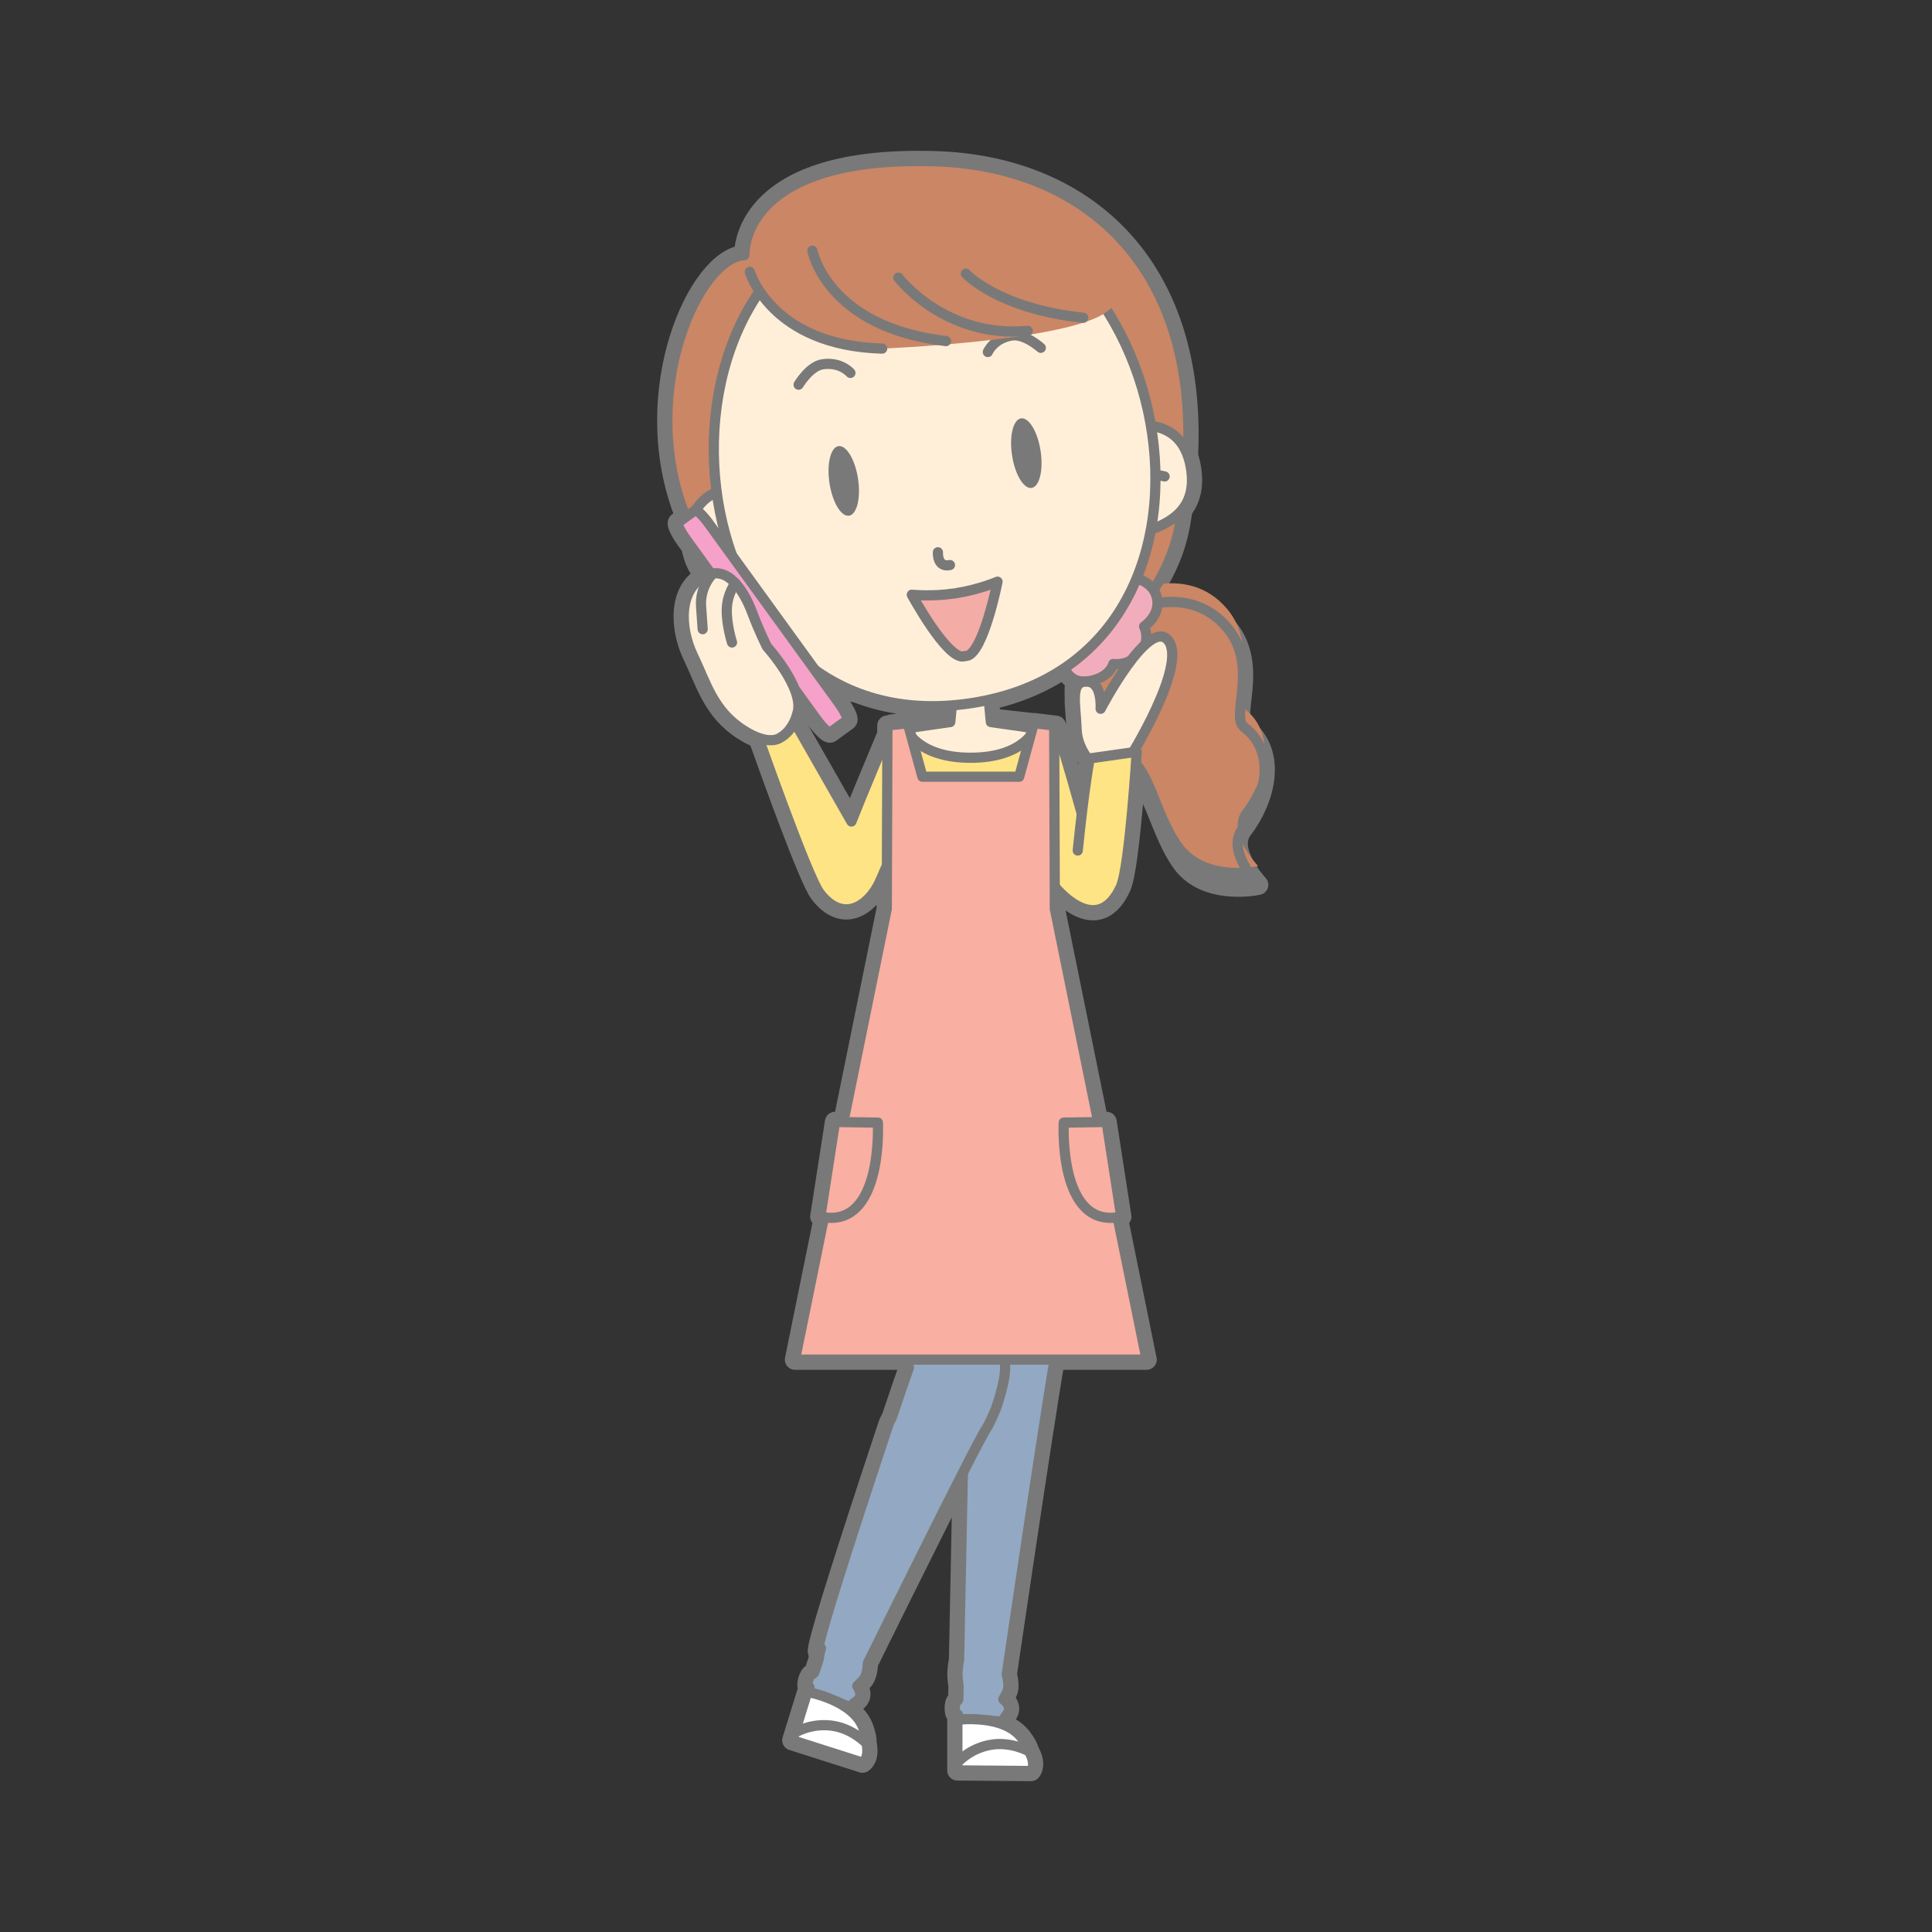 <svg:svg xmlns:svg="http://www.w3.org/2000/svg" height="758.392" version="1.1" viewBox="-256.801 -58.473 758.392 758.392" width="758.392" x="0" y="0">
  <svg:rect x="-256.801" y="-58.473" width="758.392" height="758.392" fill="#333333" stroke="none"/>
  <svg:g id="Layer_1">
    <svg:path d="M77.422,264.003 L55.033,224.783 C55.554,223.664 56.02,222.365 56.375,220.856 C56.99,218.245 56.363,215.162 55.133,212.061 L63.559,223.689 C66.017,227.081 68.499,229.478 69.101,229.042 L75.727,224.239 C76.33,223.804 74.824,220.698 72.366,217.306 L66.068,208.614 C70.758,210.774 75.505,212.428 80.254,213.659 C90.992,217.711 103.205,219.516 116.848,218.426 L116.366,223.523 L93.132,225.94 C93.132,225.94 93.093,226.033 93.035,226.172 L91.55,226.349 L91.539,229.75 C87.998,238.221 79.614,258.324 77.422,264.003 M157.703,226.46 L157.009,226.382 L157.009,226.349 L149.028,225.399 L149.007,225.481 L132.015,223.568 L131.323,216.253 C142.912,213.688 152.833,209.366 161.184,203.699 C161.389,204.378 162.389,207.143 165.354,208.423 C165.095,210.694 165.036,212.897 165.132,215.024 C165.003,218.433 165.638,222.99 165.827,227.827 C166.022,232.867 168.301,237.04 170.798,240.137 C170.391,242.431 169.258,249.201 167.846,260.978 C162.268,240.762 157.703,226.46 157.703,226.46 M230.917,266.998 C239.284,256.21 245.154,237.249 231.517,226.905 C226.079,222.779 237.479,203.018 225.059,188.091 C216.809,178.172 206.138,176.971 197.553,178.233 C197.55,177.291 197.419,176.297 197.078,175.241 C196.813,174.423 196.435,173.709 196,173.069 C200.686,165.875 204.618,157.279 206.402,147.303 C206.753,145.341 207.064,143.406 207.358,141.485 C210.618,137.381 211.743,132.133 210.747,125.586 C210.459,123.696 210.027,122.027 209.5,120.515 C213.126,45.344 168.612,6.629 110.327,4.83 C105.145,4.671 100.321,4.698 95.83,4.889 C33.383,7.535 35.409,41.693 35.409,41.693 C17.428,42.64 -6.17,94.297 11.256,141.661 C11.612,142.63 11.981,143.564 12.346,144.51 L9.392,146.649 C8.791,147.084 10.294,150.186 12.753,153.58 L14.646,156.192 C15.503,161.063 17.311,164.855 20.094,167.628 C9.335,172.837 10.109,188.232 15.189,198.798 C20.404,209.636 23.067,220.552 35.031,228.173 C37.286,229.61 39.245,230.557 40.933,231.16 C45.945,245.315 60.784,286.667 64.986,292.144 C74.307,304.288 84.307,296.788 88.441,287.898 C89.092,286.497 90.152,284.054 91.358,281.222 L91.298,298.235 L74.253,381.997 L70.991,381.948 L65.228,419.105 C65.713,419.21 66.185,419.291 66.65,419.361 L55.28,475.232 L99.602,475.232 L99.953,478.429 C98.234,483.319 95.94,489.936 93.35,497.716 L92.068,500.334 C54.499,613.52 66.106,586.485 65.451,588.524 C65.037,589.814 64.706,591.69 64.497,593.082 C63.886,594.928 63.331,596.606 62.839,598.096 C62.573,598.454 62.293,598.696 62.012,598.699 C60.909,598.708 59.501,603.376 60.51,603.681 C60.59,603.706 60.743,603.752 60.944,603.815 C60.637,604.744 60.425,605.386 60.313,605.725 C60.178,605.699 60.107,605.687 60.107,605.687 L55.142,621.727 L54.24,624.642 L81.751,633.418 C81.751,633.418 84.599,631.938 83.344,625.863 L83.34,625.86 C83.381,624.407 83.073,622.448 82.09,619.789 C80.246,614.807 75.594,611.454 71.041,609.27 L71.933,609.539 C71.933,609.539 77.62,612.477 78.236,611.239 C78.236,611.239 76.047,611.766 79.352,609.367 C82.655,606.97 79.697,603.357 79.697,603.357 L81.795,601.271 C83.892,599.185 83.862,594.42 83.862,594.42 C83.862,594.42 107.422,546.633 121.153,519.713 C120.619,546.127 119.997,576.989 119.684,592.917 C119.573,593.543 119.067,596.51 119.045,598.652 C119.031,600.006 119.27,601.896 119.481,603.288 C119.442,605.232 119.409,606.998 119.379,608.568 C119.231,608.989 119.036,609.303 118.769,609.389 C117.717,609.723 117.752,614.599 118.806,614.592 C118.89,614.592 119.049,614.592 119.26,614.593 C119.243,615.57 119.229,616.247 119.222,616.604 C119.087,616.618 119.014,616.628 119.014,616.628 L119.014,636.47 L147.889,636.72 C147.889,636.72 150.171,634.463 147.178,629.031 L147.173,629.028 C146.783,627.63 145.91,625.85 144.184,623.6 C140.95,619.386 135.515,617.559 130.52,616.818 L131.451,616.812 C131.451,616.812 137.751,617.935 137.974,616.571 C137.975,616.572 136.039,617.722 138.487,614.453 C140.933,611.187 137.04,608.61 137.04,608.61 L138.426,605.996 C139.813,603.384 138.377,598.841 138.377,598.841 C138.377,598.841 152.071,505.298 157.178,475.232 L193.28,475.232 L181.911,419.361 C182.376,419.291 182.848,419.21 183.333,419.105 L177.569,381.948 L174.307,381.997 L157.262,298.235 L157.232,289.581 C161.825,295.039 175.089,307.225 183.14,289.706 C185.616,284.318 187.735,259.803 188.755,246.051 C196.291,250.981 198.743,268.186 207.079,279.928 C216.573,293.302 237.069,288.843 237.069,288.843 C237.069,288.843 224.37,275.442 230.917,266.998" fill="#797979" />
    <svg:path d="M77.422,264.003 L55.033,224.783 C55.554,223.664 56.02,222.365 56.375,220.856 C56.99,218.245 56.363,215.162 55.133,212.061 L63.559,223.689 C66.017,227.081 68.499,229.478 69.101,229.042 L75.727,224.239 C76.33,223.804 74.824,220.698 72.366,217.306 L66.068,208.614 C70.758,210.774 75.505,212.428 80.254,213.659 C90.992,217.711 103.205,219.516 116.848,218.426 L116.366,223.523 L93.132,225.94 C93.132,225.94 93.093,226.033 93.035,226.172 L91.55,226.349 L91.539,229.75 C87.998,238.221 79.614,258.324 77.422,264.003 z M157.703,226.46 L157.009,226.382 L157.009,226.349 L149.028,225.399 L149.007,225.481 L132.015,223.568 L131.323,216.253 C142.912,213.688 152.833,209.366 161.184,203.699 C161.389,204.378 162.389,207.143 165.354,208.423 C165.095,210.694 165.036,212.897 165.132,215.024 C165.003,218.433 165.638,222.99 165.827,227.827 C166.022,232.867 168.301,237.04 170.798,240.137 C170.391,242.431 169.258,249.201 167.846,260.978 C162.268,240.762 157.703,226.46 157.703,226.46 z M230.917,266.998 C239.284,256.21 245.154,237.249 231.517,226.905 C226.079,222.779 237.479,203.018 225.059,188.091 C216.809,178.172 206.138,176.971 197.553,178.233 C197.55,177.291 197.419,176.297 197.078,175.241 C196.813,174.423 196.435,173.709 196,173.069 C200.686,165.875 204.618,157.279 206.402,147.303 C206.753,145.341 207.064,143.406 207.358,141.485 C210.618,137.381 211.743,132.133 210.747,125.586 C210.459,123.696 210.027,122.027 209.5,120.515 C213.126,45.344 168.612,6.629 110.327,4.83 C105.145,4.671 100.321,4.698 95.83,4.889 C33.383,7.535 35.409,41.693 35.409,41.693 C17.428,42.64 -6.17,94.297 11.256,141.661 C11.612,142.63 11.981,143.564 12.346,144.51 L9.392,146.649 C8.791,147.084 10.294,150.186 12.753,153.58 L14.646,156.192 C15.503,161.063 17.311,164.855 20.094,167.628 C9.335,172.837 10.109,188.232 15.189,198.798 C20.404,209.636 23.067,220.552 35.031,228.173 C37.286,229.61 39.245,230.557 40.933,231.16 C45.945,245.315 60.784,286.667 64.986,292.144 C74.307,304.288 84.307,296.788 88.441,287.898 C89.092,286.497 90.152,284.054 91.358,281.222 L91.298,298.235 L74.253,381.997 L70.991,381.948 L65.228,419.105 C65.713,419.21 66.185,419.291 66.65,419.361 L55.28,475.232 L99.602,475.232 L99.953,478.429 C98.234,483.319 95.94,489.936 93.35,497.716 L92.068,500.334 C54.499,613.52 66.106,586.485 65.451,588.524 C65.037,589.814 64.706,591.69 64.497,593.082 C63.886,594.928 63.331,596.606 62.839,598.096 C62.573,598.454 62.293,598.696 62.012,598.699 C60.909,598.708 59.501,603.376 60.51,603.681 C60.59,603.706 60.743,603.752 60.944,603.815 C60.637,604.744 60.425,605.386 60.313,605.725 C60.178,605.699 60.107,605.687 60.107,605.687 L55.142,621.727 L54.24,624.642 L81.751,633.418 C81.751,633.418 84.599,631.938 83.344,625.863 L83.34,625.86 C83.381,624.407 83.073,622.448 82.09,619.789 C80.246,614.807 75.594,611.454 71.041,609.27 L71.933,609.539 C71.933,609.539 77.62,612.477 78.236,611.239 C78.236,611.239 76.047,611.766 79.352,609.367 C82.655,606.97 79.697,603.357 79.697,603.357 L81.795,601.271 C83.892,599.185 83.862,594.42 83.862,594.42 C83.862,594.42 107.422,546.633 121.153,519.713 C120.619,546.127 119.997,576.989 119.684,592.917 C119.573,593.543 119.067,596.51 119.045,598.652 C119.031,600.006 119.27,601.896 119.481,603.288 C119.442,605.232 119.409,606.998 119.379,608.568 C119.231,608.989 119.036,609.303 118.769,609.389 C117.717,609.723 117.752,614.599 118.806,614.592 C118.89,614.592 119.049,614.592 119.26,614.593 C119.243,615.57 119.229,616.247 119.222,616.604 C119.087,616.618 119.014,616.628 119.014,616.628 L119.014,636.47 L147.889,636.72 C147.889,636.72 150.171,634.463 147.178,629.031 L147.173,629.028 C146.783,627.63 145.91,625.85 144.184,623.6 C140.95,619.386 135.515,617.559 130.52,616.818 L131.451,616.812 C131.451,616.812 137.751,617.935 137.974,616.571 C137.975,616.572 136.039,617.722 138.487,614.453 C140.933,611.187 137.04,608.61 137.04,608.61 L138.426,605.996 C139.813,603.384 138.377,598.841 138.377,598.841 C138.377,598.841 152.071,505.298 157.178,475.232 L193.28,475.232 L181.911,419.361 C182.376,419.291 182.848,419.21 183.333,419.105 L177.569,381.948 L174.307,381.997 L157.262,298.235 L157.232,289.581 C161.825,295.039 175.089,307.225 183.14,289.706 C185.616,284.318 187.735,259.803 188.755,246.051 C196.291,250.981 198.743,268.186 207.079,279.928 C216.573,293.302 237.069,288.843 237.069,288.843 C237.069,288.843 224.37,275.442 230.917,266.998 z" fill-opacity="0" stroke="#797979" stroke-linecap="round" stroke-linejoin="round" stroke-width="8" />
    <svg:path d="M182.56,175.837 C182.56,175.837 208.616,160.99 225.06,180.757 C237.479,195.684 226.08,215.445 231.517,219.571 C245.154,229.915 239.284,248.876 230.916,259.664 C224.371,268.108 237.069,281.509 237.069,281.509 C237.069,281.509 216.573,285.968 207.078,272.594 C197.585,259.221 195.724,238.757 185.293,237.417 C174.865,236.078 160.836,218.533 166.285,195.748 C171.731,172.96 182.56,175.837 182.56,175.837" fill="#CA8665" />
    <svg:path d="M182.56,183.171 C182.56,183.171 208.616,168.324 225.06,188.091 C237.479,203.018 226.08,222.779 231.517,226.905 C245.154,237.249 239.284,256.21 230.916,266.998 C224.371,275.442 237.069,288.843 237.069,288.843 C237.069,288.843 216.573,293.302 207.078,279.928 C197.585,266.555 195.724,246.091 185.293,244.751 C174.865,243.412 160.836,225.867 166.285,203.082 C171.731,180.294 182.56,183.171 182.56,183.171 z" fill-opacity="0" stroke="#797979" stroke-linecap="round" stroke-linejoin="round" stroke-width="4" />
    <svg:path d="M35.409,41.694 C35.409,41.694 33.384,7.536 95.83,4.889 C100.322,4.699 105.145,4.672 110.327,4.831 C175.179,6.833 222.996,54.526 206.402,147.303 C200.215,181.901 168.25,200 168.25,200 C168.25,200 56.172,263.746 11.256,141.662 C-6.17,94.298 17.428,42.64 35.409,41.694" fill="#CA8665" />
    <svg:path d="M35.409,41.694 C35.409,41.694 33.384,7.536 95.83,4.889 C100.322,4.699 105.145,4.672 110.327,4.831 C175.179,6.833 222.996,54.526 206.402,147.303 C200.215,181.901 168.25,200 168.25,200 C168.25,200 56.172,263.746 11.256,141.662 C-6.17,94.298 17.428,42.64 35.409,41.694 z" fill-opacity="0" stroke="#797979" stroke-linecap="round" stroke-linejoin="round" stroke-width="4" />
    <svg:path d="M161.141,203.546 C161.141,203.546 162.928,211.036 172.236,208.59 C179.18,206.765 180.23,202.156 180.23,202.156 C180.23,202.156 186.647,203.424 191.493,196.826 C194.794,192.336 192.308,187.434 192.308,187.434 C192.308,187.434 199.478,182.659 197.077,175.241 C195.362,169.938 189.239,168.573 189.239,168.573 z" fill="#F2ADBD" />
    <svg:path d="M161.141,203.546 C161.141,203.546 162.928,211.036 172.236,208.59 C179.18,206.765 180.23,202.156 180.23,202.156 C180.23,202.156 186.647,203.424 191.493,196.826 C194.794,192.336 192.308,187.434 192.308,187.434 C192.308,187.434 199.478,182.659 197.077,175.241 C195.362,169.938 189.239,168.573 189.239,168.573 L161.141,203.546 z" fill-opacity="0" stroke="#797979" stroke-linecap="round" stroke-linejoin="round" stroke-width="4" />
    <svg:path d="M115.524,429.69 L115.061,363.728 L156.973,363.433 C156.973,363.433 168.977,381.741 166.723,398.59 C166.286,401.864 164.683,412.12 162.387,426.517 C161.403,443.082 160.035,462.646 158.883,466.304 C156.821,472.859 138.377,598.841 138.377,598.841 C138.377,598.841 139.813,603.384 138.426,605.997 L137.04,608.61 C137.04,608.61 140.933,611.187 138.487,614.454 C136.039,617.722 137.975,616.573 137.974,616.572 C137.751,617.935 131.451,616.812 131.451,616.812 L119.216,616.897 C119.216,616.897 119.233,616.092 119.26,614.593 C119.049,614.592 118.89,614.592 118.806,614.592 C117.752,614.599 117.717,609.723 118.769,609.389 C119.036,609.303 119.231,608.99 119.379,608.569 C119.409,606.999 119.442,605.232 119.481,603.289 C119.27,601.896 119.031,600.006 119.045,598.653 C119.067,596.51 119.573,593.544 119.684,592.917 C120.297,561.701 122.098,473.102 122.098,473.102 C122.42,457.852 122.958,446.755 123.064,443.788 C123.515,431.138 115.524,429.69 115.524,429.69" fill="#93A8C2" />
    <svg:path d="M115.524,429.69 L115.061,363.728 L156.973,363.433 C156.973,363.433 168.977,381.741 166.723,398.59 C166.286,401.864 164.683,412.12 162.387,426.517 C161.403,443.082 160.035,462.646 158.883,466.304 C156.821,472.859 138.377,598.841 138.377,598.841 C138.377,598.841 139.813,603.384 138.426,605.997 L137.04,608.61 C137.04,608.61 140.933,611.187 138.487,614.454 C136.039,617.722 137.975,616.573 137.974,616.572 C137.751,617.935 131.451,616.812 131.451,616.812 L119.216,616.897 C119.216,616.897 119.233,616.092 119.26,614.593 C119.049,614.592 118.89,614.592 118.806,614.592 C117.752,614.599 117.717,609.723 118.769,609.389 C119.036,609.303 119.231,608.99 119.379,608.569 C119.409,606.999 119.442,605.232 119.481,603.289 C119.27,601.896 119.031,600.006 119.045,598.653 C119.067,596.51 119.573,593.544 119.684,592.917 C120.297,561.701 122.098,473.102 122.098,473.102 C122.42,457.852 122.958,446.755 123.064,443.788 C123.515,431.138 115.524,429.69 115.524,429.69 z" fill-opacity="0" stroke="#797979" stroke-linecap="round" stroke-linejoin="round" stroke-width="4" />
    <svg:path d="M146.369,633.418 L119.014,633.418 L119.014,616.628 C119.014,616.628 137.014,614.256 144.183,623.6 C149.887,631.035 146.369,633.418 146.369,633.418" fill="#FFFFFF" />
    <svg:path d="M146.369,633.418 L119.014,633.418 L119.014,616.628 C119.014,616.628 137.014,614.256 144.183,623.6 C149.887,631.035 146.369,633.418 146.369,633.418 z" fill-opacity="0" stroke="#797979" stroke-linecap="round" stroke-linejoin="round" stroke-width="4" />
    <svg:path d="M147.178,629.032 C147.178,629.032 140.139,624.97 131.889,626.47 C123.639,627.97 119.014,633.419 119.014,633.419 L119.014,636.47 L147.889,636.72 C147.889,636.72 150.171,634.464 147.178,629.032" fill="#FFFFFF" />
    <svg:path d="M147.178,629.032 C147.178,629.032 140.139,624.97 131.889,626.47 C123.639,627.97 119.014,633.419 119.014,633.419 L119.014,636.47 L147.889,636.72 C147.889,636.72 150.171,634.464 147.178,629.032 z" fill-opacity="0" stroke="#797979" stroke-linecap="round" stroke-linejoin="round" stroke-width="4" />
    <svg:path d="M99.953,478.429 C98.233,483.32 95.939,489.936 93.349,497.716 L92.068,500.334 C54.499,613.52 66.106,586.486 65.451,588.525 C65.037,589.814 64.706,591.69 64.497,593.082 C63.886,594.928 63.331,596.606 62.838,598.096 C62.573,598.454 62.293,598.697 62.012,598.7 C60.909,598.708 59.5,603.376 60.51,603.681 C60.59,603.706 60.743,603.752 60.944,603.816 C60.474,605.241 60.22,606.004 60.22,606.004 L71.933,609.539 C71.933,609.539 77.62,612.477 78.235,611.24 C78.235,611.24 76.046,611.766 79.351,609.368 C82.655,606.97 79.697,603.357 79.697,603.357 L81.795,601.271 C83.892,599.185 83.862,594.42 83.862,594.42 C83.862,594.42 126.591,507.749 130.499,502.097 C131.235,501.034 132.529,498.253 134.143,494.438 C134.143,494.438 138.327,482.857 137.691,477.193 C137.053,471.527 134.442,398.05 134.442,398.05 L93.265,417.639 z" fill="#93A8C2" />
    <svg:path d="M99.953,478.429 C98.233,483.32 95.939,489.936 93.349,497.716 L92.068,500.334 C54.499,613.52 66.106,586.486 65.451,588.525 C65.037,589.814 64.706,591.69 64.497,593.082 C63.886,594.928 63.331,596.606 62.838,598.096 C62.573,598.454 62.293,598.697 62.012,598.7 C60.909,598.708 59.5,603.376 60.51,603.681 C60.59,603.706 60.743,603.752 60.944,603.816 C60.474,605.241 60.22,606.004 60.22,606.004 L71.933,609.539 C71.933,609.539 77.62,612.477 78.235,611.24 C78.235,611.24 76.046,611.766 79.351,609.368 C82.655,606.97 79.697,603.357 79.697,603.357 L81.795,601.271 C83.892,599.185 83.862,594.42 83.862,594.42 C83.862,594.42 126.591,507.749 130.499,502.097 C131.235,501.034 132.529,498.253 134.143,494.438 C134.143,494.438 138.327,482.857 137.691,477.193 C137.053,471.527 134.442,398.05 134.442,398.05 L93.265,417.639 L99.953,478.429 z" fill-opacity="0" stroke="#797979" stroke-linecap="round" stroke-linejoin="round" stroke-width="4" />
    <svg:path d="M81.275,629.816 L55.142,621.727 L60.106,605.687 C60.106,605.687 78.003,608.744 82.089,619.79 C85.339,628.58 81.275,629.816 81.275,629.816" fill="#FFFFFF" />
    <svg:path d="M81.275,629.816 L55.142,621.727 L60.106,605.687 C60.106,605.687 78.003,608.744 82.089,619.79 C85.339,628.58 81.275,629.816 81.275,629.816 z" fill-opacity="0" stroke="#797979" stroke-linecap="round" stroke-linejoin="round" stroke-width="4" />
    <svg:path d="M83.344,625.864 C83.344,625.864 77.821,619.903 69.497,618.896 C61.172,617.89 55.142,621.727 55.142,621.727 L54.24,624.642 L81.751,633.419 C81.751,633.419 84.599,631.938 83.344,625.864" fill="#FFFFFF" />
    <svg:path d="M83.344,625.864 C83.344,625.864 77.821,619.903 69.497,618.896 C61.172,617.89 55.142,621.727 55.142,621.727 L54.24,624.642 L81.751,633.419 C81.751,633.419 84.599,631.938 83.344,625.864 z" fill-opacity="0" stroke="#797979" stroke-linecap="round" stroke-linejoin="round" stroke-width="4" />
    <svg:g>
      <svg:path d="M177.061,296.96 C168.409,259.991 157.703,226.46 157.703,226.46 L124.289,222.698 L93.132,225.94 C93.132,225.94 80.223,256.747 77.422,264.003 L53.577,222.231 L39.264,226.423 C39.264,226.423 59.904,285.52 64.986,292.144 C74.307,304.288 84.307,296.788 88.441,287.897 C90.909,282.591 99.221,262.372 99.221,262.372 L97.409,292.657 L82.851,358.03 L107.458,360.022 L107.459,360.022 C107.459,360.022 107.465,360.022 107.465,360.024 L107.876,360.044 C109.11,360.069 139.585,360.069 140.818,360.044 L141.229,360.024 C141.229,360.022 141.235,360.022 141.235,360.022 L141.237,360.022 L165.843,358.03 L151.286,292.657 L149.473,262.372 L155.944,287.507" fill="#FFE485" />
      <svg:path d="M177.061,296.96 C168.409,259.991 157.703,226.46 157.703,226.46 L124.289,222.698 L93.132,225.94 C93.132,225.94 80.223,256.747 77.422,264.003 L53.577,222.231 L39.264,226.423 C39.264,226.423 59.904,285.52 64.986,292.144 C74.307,304.288 84.307,296.788 88.441,287.897 C90.909,282.591 99.221,262.372 99.221,262.372 L97.409,292.657 L82.851,358.03 L107.458,360.022 L107.459,360.022 C107.459,360.022 107.465,360.022 107.465,360.024 L107.876,360.044 C109.11,360.069 139.585,360.069 140.818,360.044 L141.229,360.024 C141.229,360.022 141.235,360.022 141.235,360.022 L141.237,360.022 L165.843,358.03 L151.286,292.657 L149.473,262.372 L155.944,287.507" fill-opacity="0" stroke="#797979" stroke-linecap="round" stroke-linejoin="round" stroke-width="4" />
    </svg:g>
    <svg:path d="M132.147,224.96 L130.678,209.443 L124.189,205.224 L117.699,209.443 L116.23,224.96 L98.815,227.448 C98.815,227.448 103.063,238.975 124.189,238.975 C145.315,238.975 149.563,227.448 149.563,227.448 z" fill="#FFEFD9" />
    <svg:path d="M132.147,224.96 L130.678,209.443 L124.189,205.224 L117.699,209.443 L116.23,224.96 L98.815,227.448 C98.815,227.448 103.063,238.975 124.189,238.975 C145.315,238.975 149.563,227.448 149.563,227.448 L132.147,224.96 z" fill-opacity="0" stroke="#797979" stroke-linecap="round" stroke-linejoin="round" stroke-width="4" />
    <svg:g>
      <svg:path d="M39.369,131.801 C39.369,131.801 10.673,130.293 14.501,155.448 C16.752,170.243 27.353,175.505 47.087,172.79" fill="#FFEFD9" />
      <svg:path d="M39.369,131.801 C39.369,131.801 10.673,130.293 14.501,155.448 C16.752,170.243 27.353,175.505 47.087,172.79" fill-opacity="0" stroke="#797979" stroke-linecap="round" stroke-linejoin="round" stroke-width="4" />
    </svg:g>
    <svg:g>
      <svg:path d="M25.31,155.195 C25.31,155.195 28.701,152.956 32.179,152.448" fill="#FFEFD9" />
      <svg:path d="M25.31,155.195 C25.31,155.195 28.701,152.956 32.179,152.448" fill-opacity="0" stroke="#797979" stroke-linecap="round" stroke-linejoin="round" stroke-width="4" />
    </svg:g>
    <svg:g>
      <svg:path d="M179.969,110.407 C179.969,110.407 206.918,100.43 210.746,125.587 C212.997,140.382 204.442,148.559 184.793,151.839" fill="#FFEFD9" />
      <svg:path d="M179.969,110.407 C179.969,110.407 206.918,100.43 210.746,125.587 C212.997,140.382 204.442,148.559 184.793,151.839" fill-opacity="0" stroke="#797979" stroke-linecap="round" stroke-linejoin="round" stroke-width="4" />
    </svg:g>
    <svg:g>
      <svg:path d="M200.352,128.559 C200.352,128.559 196.448,127.43 192.975,127.981" fill="#FFEFD9" />
      <svg:path d="M200.352,128.559 C200.352,128.559 196.448,127.43 192.975,127.981" fill-opacity="0" stroke="#797979" stroke-linecap="round" stroke-linejoin="round" stroke-width="4" />
    </svg:g>
    <svg:path d="M124.346,217.56 C4.961,235.728 -13.116,39.264 94.719,22.854 C202.553,6.446 243.733,199.394 124.346,217.56" fill="#FFEFD9" />
    <svg:path d="M124.346,217.56 C4.961,235.728 -13.116,39.264 94.719,22.854 C202.553,6.446 243.733,199.394 124.346,217.56 z" fill-opacity="0" stroke="#797979" stroke-linecap="round" stroke-linejoin="round" stroke-width="4" />
    <svg:path d="M111.368,158.318 C111.368,158.318 110.953,164.451 116.095,163.33" fill-opacity="0" stroke="#797979" stroke-linecap="round" stroke-linejoin="round" stroke-width="4" />
    <svg:path d="M118.86,174.304 C118.647,174.335 118.45,174.394 118.256,174.452 C118.051,174.454 117.846,174.458 117.633,174.491 C109.066,175.796 101.121,174.98 101.121,174.98 C101.121,174.98 114.804,200.208 121.394,199.206 C121.603,199.175 121.804,199.116 121.997,199.038 C122.204,199.056 122.412,199.05 122.621,199.019 C129.212,198.015 134.771,169.859 134.771,169.859 C134.771,169.859 127.428,172.999 118.86,174.304" fill="#F4ACA6" />
    <svg:path d="M118.86,174.304 C118.647,174.335 118.45,174.394 118.256,174.452 C118.051,174.454 117.846,174.458 117.633,174.491 C109.066,175.796 101.121,174.98 101.121,174.98 C101.121,174.98 114.804,200.208 121.394,199.206 C121.603,199.175 121.804,199.116 121.997,199.038 C122.204,199.056 122.412,199.05 122.621,199.019 C129.212,198.015 134.771,169.859 134.771,169.859 C134.771,169.859 127.428,172.999 118.86,174.304 z" fill-opacity="0" stroke="#797979" stroke-linecap="round" stroke-linejoin="round" stroke-width="4" />
    <svg:path d="M130.967,79.707 C130.967,79.707 133.267,74.301 140.398,73.217 C145.526,72.434 151.756,78.063 151.756,78.063" fill-opacity="0" stroke="#797979" stroke-linecap="round" stroke-linejoin="round" stroke-width="4" />
    <svg:path d="M151.676,118.549 C152.823,126.09 151.244,132.584 148.15,133.057 C145.055,133.526 141.615,127.797 140.469,120.256 C139.321,112.715 140.901,106.223 143.994,105.752 C147.09,105.282 150.53,111.012 151.676,118.549" fill="#797979" />
    <svg:path d="M77.023,87.916 C77.023,87.916 73.218,83.438 66.087,84.523 C60.96,85.303 56.685,92.529 56.685,92.529" fill-opacity="0" stroke="#797979" stroke-linecap="round" stroke-linejoin="round" stroke-width="4" />
    <svg:path d="M68.804,131.16 C69.951,138.701 73.391,144.432 76.486,143.962 C79.58,143.488 81.159,136.996 80.012,129.455 C78.865,121.914 75.426,116.185 72.331,116.659 C69.236,117.129 67.657,123.621 68.804,131.16" fill="#797979" />
    <svg:path d="M177.541,246.298 C177.541,246.298 166.27,239.314 165.826,227.827 C165.424,217.478 162.971,208.401 170.349,209.136 C175.965,209.696 175.241,219.759 175.241,219.759 C175.241,219.759 194.327,183.315 201.832,193.026 C209.337,202.737 186.711,238.923 186.711,238.923 z" fill="#FFEFD9" />
    <svg:path d="M177.541,246.298 C177.541,246.298 166.27,239.314 165.826,227.827 C165.424,217.478 162.971,208.401 170.349,209.136 C175.965,209.696 175.241,219.759 175.241,219.759 C175.241,219.759 194.327,183.315 201.832,193.026 C209.337,202.737 186.711,238.923 186.711,238.923 L177.541,246.298 z" fill-opacity="0" stroke="#797979" stroke-linecap="round" stroke-linejoin="round" stroke-width="4" />
    <svg:path d="M72.366,217.306 C74.824,220.699 76.329,223.804 75.726,224.24 L69.101,229.042 C68.499,229.478 66.017,227.081 63.559,223.689 L12.753,153.58 C10.294,150.186 8.791,147.084 9.392,146.649 L16.021,141.848 C16.622,141.409 19.101,143.805 21.56,147.2 z" fill="#F5A1C9" />
    <svg:path d="M72.366,217.306 C74.824,220.699 76.329,223.804 75.726,224.24 L69.101,229.042 C68.499,229.478 66.017,227.081 63.559,223.689 L12.753,153.58 C10.294,150.186 8.791,147.084 9.392,146.649 L16.021,141.848 C16.622,141.409 19.101,143.805 21.56,147.2 L72.366,217.306 z" fill-opacity="0" stroke="#797979" stroke-linecap="round" stroke-linejoin="round" stroke-width="4" />
    <svg:path d="M37.73,50.858 C37.73,50.858 41.853,74.355 89.485,78.367 C89.485,78.367 160.998,75.516 177.135,64.255 C188.94,56.016 179.39,47.758 179.39,47.758 C179.39,47.758 152.457,8.462 97.711,18.815 C91.88,19.917 85.734,21.583 79.27,23.921 C45.079,36.282 37.73,50.858 37.73,50.858" fill="#CA8665" />
    <svg:path d="M37.544,48.228 C37.544,48.228 45.869,77.145 89.485,78.367" fill-opacity="0" stroke="#797979" stroke-linecap="round" stroke-linejoin="round" stroke-width="4" />
    <svg:path d="M62.093,39.939 C62.093,39.939 67.734,69.956 114.547,75.415" fill-opacity="0" stroke="#797979" stroke-linecap="round" stroke-linejoin="round" stroke-width="4" />
    <svg:path d="M95.855,50.514 C95.855,50.514 114.059,74.458 146.61,71.406" fill-opacity="0" stroke="#797979" stroke-linecap="round" stroke-linejoin="round" stroke-width="4" />
    <svg:path d="M122.342,48.953 C122.342,48.953 134.966,62.721 168.41,66.273" fill-opacity="0" stroke="#797979" stroke-linecap="round" stroke-linejoin="round" stroke-width="4" />
    <svg:path d="M35.031,228.173 C23.067,220.552 20.404,209.636 15.189,198.798 C9.974,187.952 9.291,172.013 20.968,167.231 C29.045,163.923 35.201,173.372 38.381,181.798 C41.565,190.228 44.301,195.433 44.301,195.433 C44.301,195.433 58.625,211.3 56.375,220.856 C54.503,228.8 49.589,231.003 49.589,231.003 C49.589,231.003 45.466,234.823 35.031,228.173" fill="#FFEFD9" />
    <svg:path d="M35.031,228.173 C23.067,220.552 20.404,209.636 15.189,198.798 C9.974,187.952 9.291,172.013 20.968,167.231 C29.045,163.923 35.201,173.372 38.381,181.798 C41.565,190.228 44.301,195.433 44.301,195.433 C44.301,195.433 58.625,211.3 56.375,220.856 C54.503,228.8 49.589,231.003 49.589,231.003 C49.589,231.003 45.466,234.823 35.031,228.173 z" fill-opacity="0" stroke="#797979" stroke-linecap="round" stroke-linejoin="round" stroke-width="4" />
    <svg:g>
      <svg:path d="M31.86,170.486 C31.86,170.486 28.699,174.402 28.497,180.568 C28.297,186.732 30.546,193.722 30.546,193.722" fill="#FFEFD9" />
      <svg:path d="M31.86,170.486 C31.86,170.486 28.699,174.402 28.497,180.568 C28.297,186.732 30.546,193.722 30.546,193.722" fill-opacity="0" stroke="#797979" stroke-linecap="round" stroke-linejoin="round" stroke-width="4" />
    </svg:g>
    <svg:g>
      <svg:path d="M23.029,166.658 C23.029,166.658 17.855,171.618 18.403,179.595 C18.868,186.411 19.028,188.505 19.028,188.505" fill="#FFEFD9" />
      <svg:path d="M23.029,166.658 C23.029,166.658 17.855,171.618 18.403,179.595 C18.868,186.411 19.028,188.505 19.028,188.505" fill-opacity="0" stroke="#797979" stroke-linecap="round" stroke-linejoin="round" stroke-width="4" />
    </svg:g>
    <svg:g>
      <svg:path d="M166.262,275.384 C168.768,250.562 170.961,239.243 170.961,239.243 L189.405,236.624 C189.405,236.624 186.625,282.122 183.14,289.706 C174.582,308.327 160.131,293.386 156.469,288.638" fill="#FFE485" />
      <svg:path d="M166.262,275.384 C168.768,250.562 170.961,239.243 170.961,239.243 L189.405,236.624 C189.405,236.624 186.625,282.122 183.14,289.706 C174.582,308.327 160.131,293.386 156.469,288.638" fill-opacity="0" stroke="#797979" stroke-linecap="round" stroke-linejoin="round" stroke-width="4" />
    </svg:g>
    <svg:path d="M157.262,298.235 L157.009,226.349 L149.028,225.4 L143.28,246.421 L105.28,246.421 L99.532,225.4 L91.55,226.349 L91.298,298.235 L55.28,475.233 L193.28,475.233 z" fill="#F9AFA2" />
    <svg:path d="M157.262,298.235 L157.009,226.349 L149.028,225.4 L143.28,246.421 L105.28,246.421 L99.532,225.4 L91.55,226.349 L91.298,298.235 L55.28,475.233 L193.28,475.233 L157.262,298.235 z" fill-opacity="0" stroke="#797979" stroke-linecap="round" stroke-linejoin="round" stroke-width="4" />
    <svg:path d="M70.991,381.948 L87.8,382.198 C87.8,382.198 90.076,424.51 65.227,419.104 z" fill="#F9AFA2" />
    <svg:path d="M70.991,381.948 L87.8,382.198 C87.8,382.198 90.076,424.51 65.227,419.104 L70.991,381.948 z" fill-opacity="0" stroke="#797979" stroke-linecap="round" stroke-linejoin="round" stroke-width="4" />
    <svg:path d="M177.569,381.948 L160.758,382.198 C160.758,382.198 158.485,424.51 183.333,419.104 z" fill="#F9AFA2" />
    <svg:path d="M177.569,381.948 L160.758,382.198 C160.758,382.198 158.485,424.51 183.333,419.104 L177.569,381.948 z" fill-opacity="0" stroke="#797979" stroke-linecap="round" stroke-linejoin="round" stroke-width="4" />
  </svg:g>
</svg:svg>